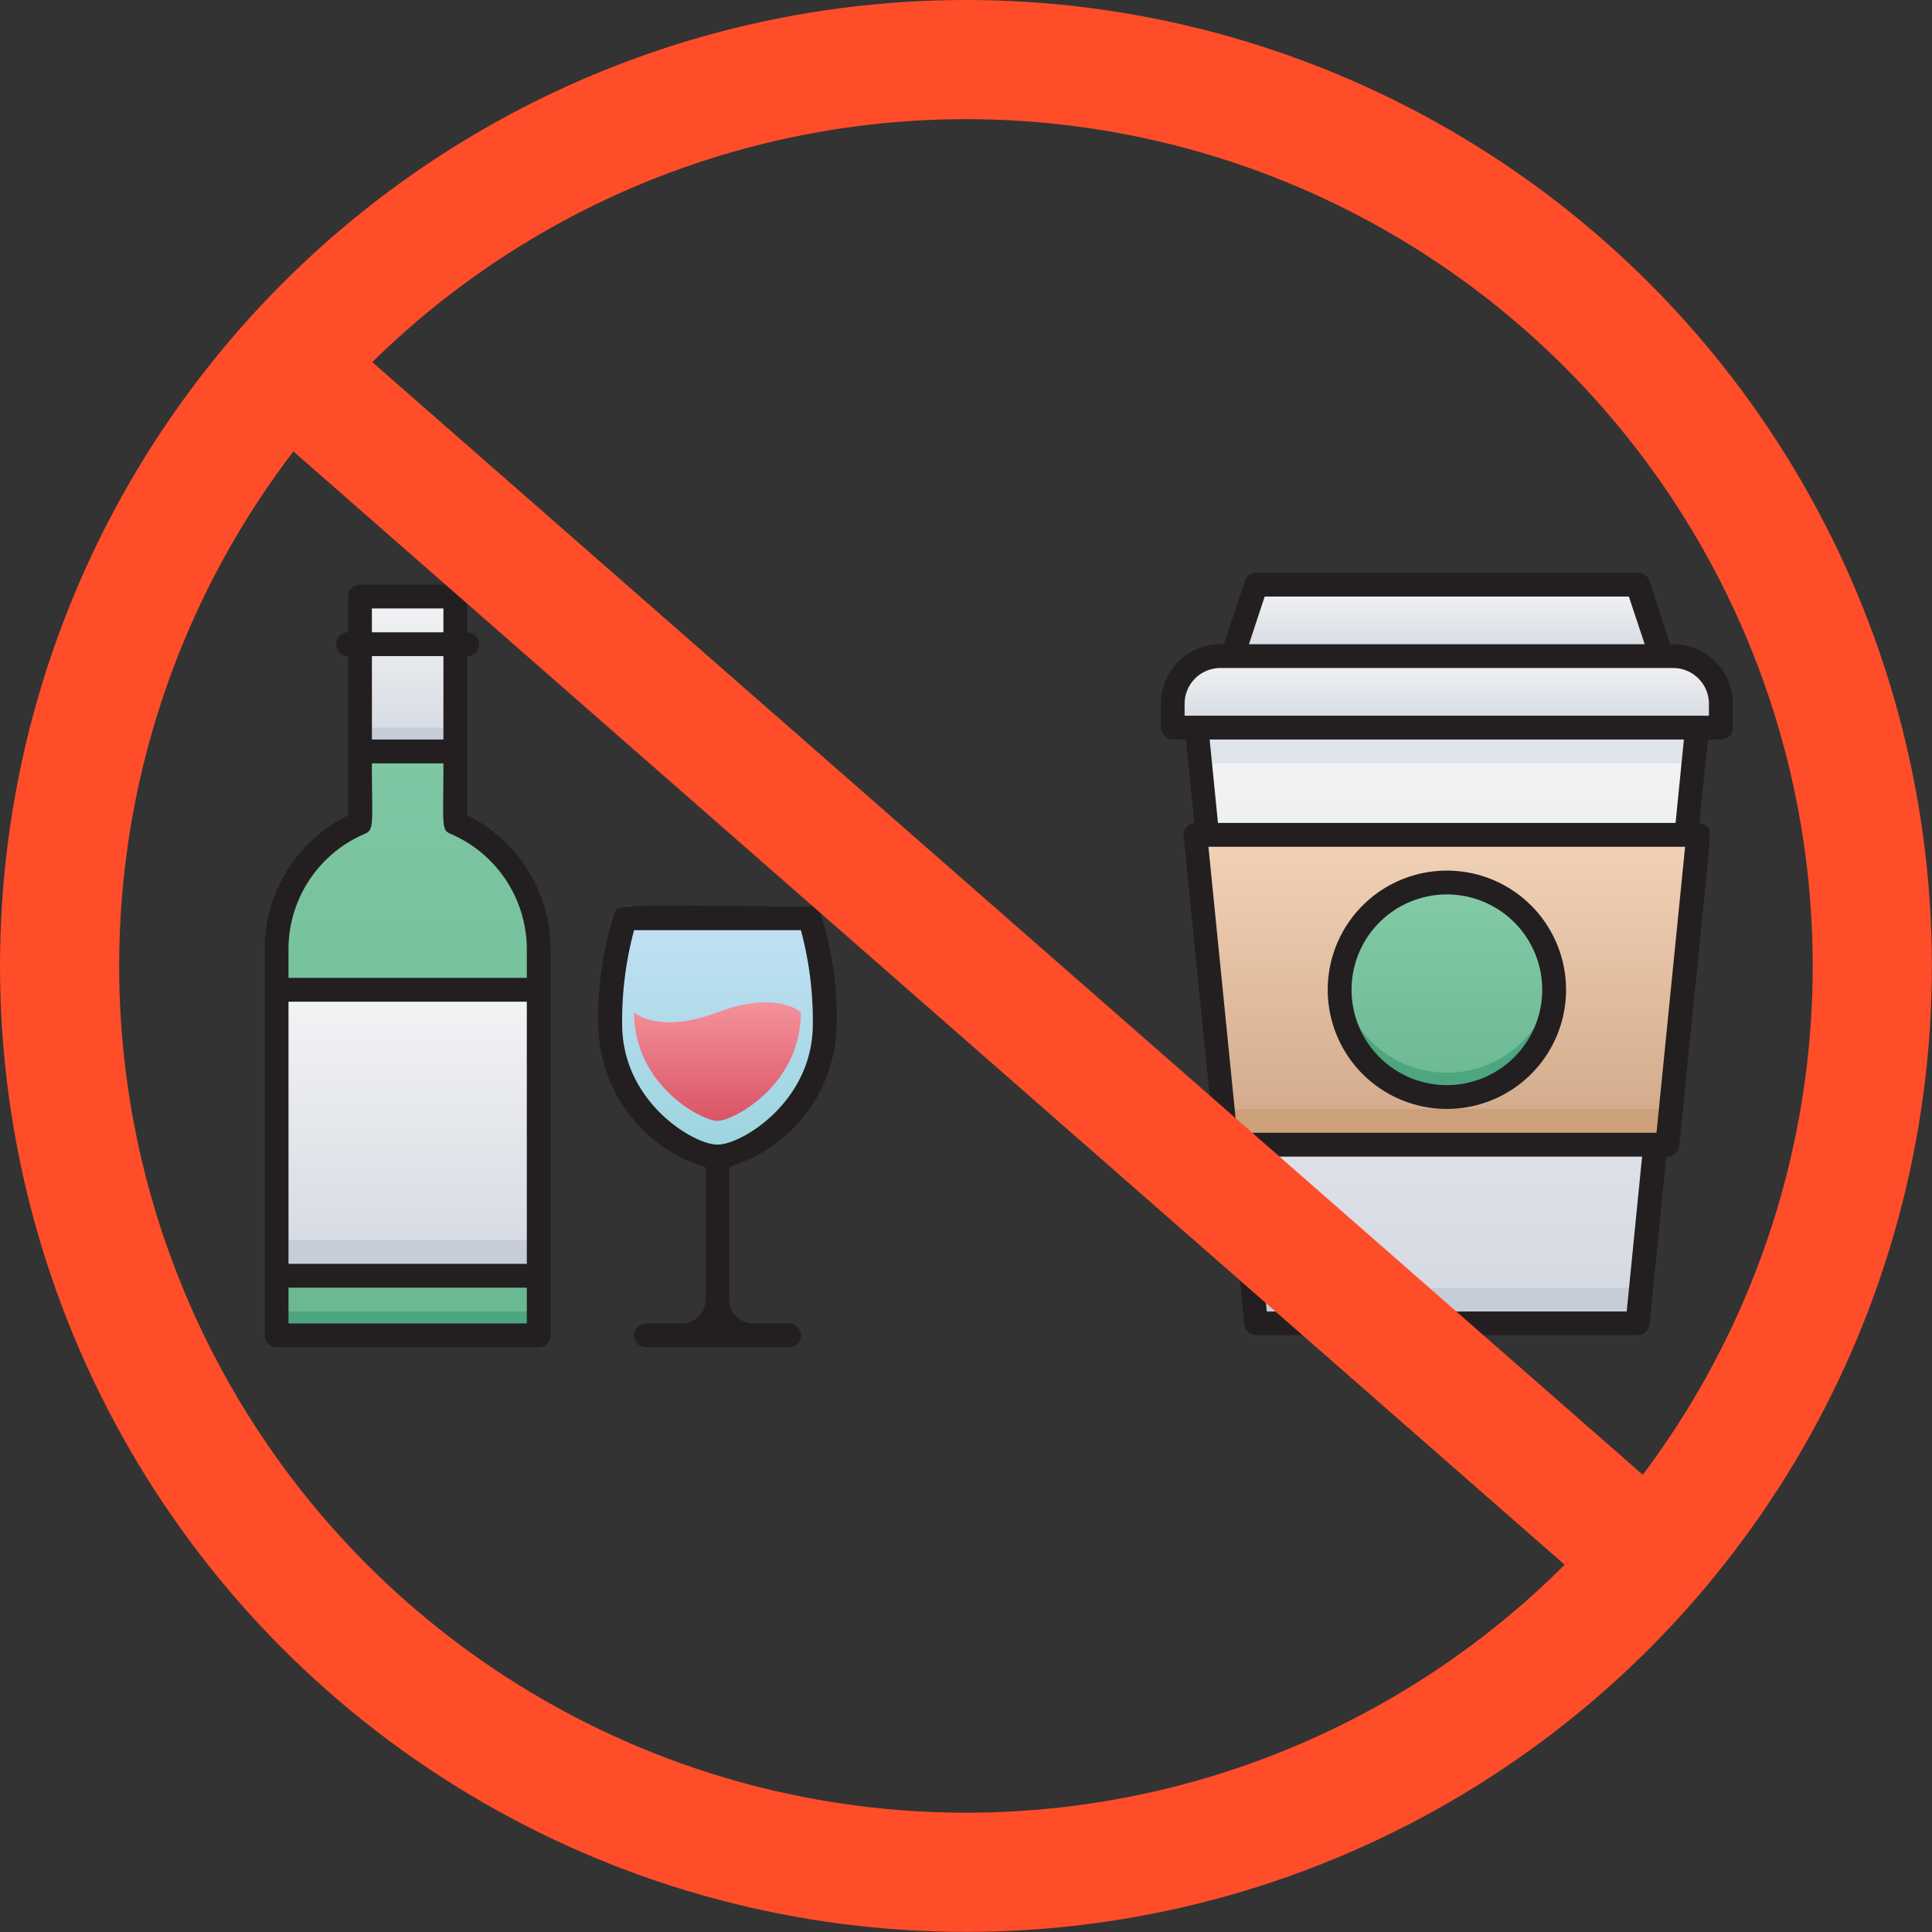 <svg xmlns="http://www.w3.org/2000/svg" xmlns:xlink="http://www.w3.org/1999/xlink" width="162.13" height="162.13" viewBox="0 0 162.13 162.13"><rect x="0" y="0" width="162.13" height="162.13" fill="#333333" stroke="none"/><defs><linearGradient id="a" x1="75.08" y1="88" x2="75.08" y2="150" gradientTransform="matrix(1, 0, 0, -1, 0, 240)" gradientUnits="userSpaceOnUse"><stop offset="0" stop-color="#6ab891"/><stop offset="1" stop-color="#85cba9"/></linearGradient><linearGradient id="b" x1="75.08" y1="93" x2="75.08" y2="117" gradientTransform="matrix(1, 0, 0, -1, -40.87, 200.06)" gradientUnits="userSpaceOnUse"><stop offset="0" stop-color="#d4d8e1"/><stop offset="1" stop-color="#f3f4f5"/></linearGradient><linearGradient id="c" x1="75.08" y1="137" x2="75.08" y2="150" xlink:href="#b"/><linearGradient id="d" x1="101.08" y1="104" x2="101.08" y2="124" gradientTransform="matrix(1, 0, 0, -1, 0, 240)" gradientUnits="userSpaceOnUse"><stop offset="0" stop-color="#9dd5df"/><stop offset="1" stop-color="#c3e1f5"/></linearGradient><linearGradient id="e" x1="101.08" y1="106" x2="101.08" y2="115.95" gradientTransform="matrix(1, 0, 0, -1, 0, 240)" gradientUnits="userSpaceOnUse"><stop offset="0" stop-color="#da5466"/><stop offset="1" stop-color="#f4929c"/></linearGradient><linearGradient id="f" x1="162.29" y1="88.99" x2="162.29" y2="138.99" gradientTransform="matrix(1, 0, 0, -1, 0, 240)" xlink:href="#b"/><linearGradient id="g" x1="162.29" y1="103.99" x2="162.29" y2="129.99" gradientTransform="matrix(1, 0, 0, -1, 0, 240)" gradientUnits="userSpaceOnUse"><stop offset="0" stop-color="#d1a788"/><stop offset="1" stop-color="#f2d3b8"/></linearGradient><linearGradient id="h" x1="162.29" y1="107.99" x2="162.29" y2="125.99" gradientTransform="matrix(1, 0, 0, -1, -40.87, 200.06)" xlink:href="#a"/><linearGradient id="j" x1="162.29" y1="138.99" x2="162.29" y2="144.99" gradientTransform="matrix(1, 0, 0, -1, 0, 240)" xlink:href="#b"/><linearGradient id="k" x1="162.29" y1="144.99" x2="162.29" y2="150.99" xlink:href="#b"/></defs><title>no-coffee-alcohol</title><path d="M79.08,109V90h-8c0,19.61-.1,19,0,19a11.55,11.55,0,0,0-7,10.62V152h22V119.62A11.55,11.55,0,0,0,79.08,109Z" transform="translate(-40.87 -39.94)" fill="url(#a)"/><rect x="23.21" y="83.06" width="22" height="24" fill="url(#b)"/><rect x="23.21" y="104.06" width="22" height="3" fill="#c7cdd8"/><rect x="30.21" y="50.06" width="8" height="13" fill="url(#c)"/><rect x="30.21" y="61.06" width="8" height="2" fill="#c7cdd8"/><rect x="23.21" y="110.06" width="22" height="2" fill="#4da67f"/><path d="M110.08,124.89c0,7.11-6.43,11.11-9,11.11s-9-4-9-11.11A26.83,26.83,0,0,1,93.37,116h15.42A26.83,26.83,0,0,1,110.08,124.89Z" transform="translate(-40.87 -39.94)" fill="url(#d)"/><path d="M101.08,134c-1.34,0-7-3-7-9.11,0,0,2,1.89,7,0s7,0,7,0C108.08,131,102.42,134,101.08,134Z" transform="translate(-40.87 -39.94)" fill="url(#e)"/><path d="M80.08,108.36V95a1,1,0,0,0,0-2V90a1,1,0,0,0-1-1h-8a1,1,0,0,0-1,1v3a1,1,0,1,0,0,2v13.36a12.53,12.53,0,0,0-7,11.26V152a1,1,0,0,0,1,1h22a1,1,0,0,0,1-1V119.62A12.54,12.54,0,0,0,80.08,108.36ZM72.08,91h6v2h-6Zm6,4v7h-6V95Zm7,51h-20V124h20Zm-20,5v-3h20v3Zm20-29h-20v-2.38a10.53,10.53,0,0,1,6.39-9.7c.84-.36.61-.83.61-5.92h6c0,5.25-.2,5.57.61,5.92a10.55,10.55,0,0,1,6.39,9.7Z" transform="translate(-40.87 -39.94)" fill="#231f20"/><path d="M107.08,151h-3a2,2,0,0,1-2-2V137.86a12.66,12.66,0,0,0,9-12,27.92,27.92,0,0,0-1.35-9.25,1,1,0,0,0-.94-.64c-16.53,0-16-.26-16.36.64a27.84,27.84,0,0,0-1.35,9.28,12.64,12.64,0,0,0,9,12V149a2,2,0,0,1-2,2h-3a1,1,0,1,0,0,2h12a1,1,0,0,0,0-2Zm-14-25.11a29.19,29.19,0,0,1,1-7.89h14a29.19,29.19,0,0,1,1,7.89c0,6.52-6,10.11-8,10.11S93.08,132.41,93.08,125.89Z" transform="translate(-40.87 -39.94)" fill="#231f20"/><path d="M183.29,101l-5,50h-32c-2.51-25.13-3.6-36-5-50Z" transform="translate(-40.87 -39.94)" fill="url(#f)"/><path d="M183.39,110l-2.6,26h-37l-2.6-26Z" transform="translate(-40.87 -39.94)" fill="url(#g)"/><polygon points="140.22 93.07 139.92 96.07 102.92 96.07 102.62 93.07 140.22 93.07" fill="#cba07a"/><polygon points="137.72 108.07 137.42 111.07 105.42 111.07 105.12 108.07 137.72 108.07" fill="#c7cdd8"/><circle cx="121.42" cy="83.07" r="9" fill="url(#h)"/><circle cx="121.42" cy="83.07" r="9" fill="url(#h)"/><path d="M162.29,132a9,9,0,0,1-9-9,8.26,8.26,0,0,1,.06-1,9,9,0,0,0,17.88,0,9,9,0,0,1-7.94,9.94A8.51,8.51,0,0,1,162.29,132Z" transform="translate(-40.87 -39.94)" fill="#4da67f"/><path d="M143.29,95h38a4,4,0,0,1,4,4v2h-46V99A4,4,0,0,1,143.29,95Z" transform="translate(-40.87 -39.94)" fill="url(#j)"/><polygon points="139.42 55.07 103.42 55.07 105.42 49.07 137.42 49.07 139.42 55.07" fill="url(#k)"/><polygon points="142.42 61.07 142.12 64.07 100.72 64.07 100.42 61.07 142.42 61.07" fill="#dfe3ea"/><path d="M162.29,133a10,10,0,1,0-10-10A10,10,0,0,0,162.29,133Zm0-18a8,8,0,1,1-8,8A8,8,0,0,1,162.29,115Z" transform="translate(-40.87 -39.94)" fill="#231f20"/><path d="M181.29,94c-.4,0,0,.75-2-5.32a1,1,0,0,0-1-.68h-32a1,1,0,0,0-.95.68L143.57,94a5,5,0,0,0-5.27,4.71,2.81,2.81,0,0,0,0,.29v2a1,1,0,0,0,1,1h1.09l.71,7a1,1,0,0,0-.9,1.08l2.6,26a1,1,0,0,0,1,.9c.14,0-.06-1.5,1.5,14.1a1,1,0,0,0,1,.9h32a1,1,0,0,0,1-.9L180.7,137a1,1,0,0,0,1.09-.9c2.83-28.32,2.77-26.3,2.34-26.77-.84-.89-.84,1.67.07-7.33h1.09a1,1,0,0,0,1-1V99A5,5,0,0,0,181.29,94ZM147,90h30.56l1.33,4H145.68Zm30.38,60h-30.2l-1.29-13h32.78Zm2.5-15h-35.2l-2.4-24h40Zm1.6-26h-38.4l-.7-7h39.8Zm2.8-9h-44V99a3,3,0,0,1,3-3h38a3,3,0,0,1,3,3Z" transform="translate(-40.87 -39.94)" fill="#231f20"/><circle cx="81.06" cy="81.06" r="76.06" fill="none" stroke="#ff4d29" stroke-miterlimit="10" stroke-width="10"/><line x1="24.04" y1="30.73" x2="138.48" y2="130.95" fill="none" stroke="#ff4d29" stroke-miterlimit="10" stroke-width="10"/></svg>